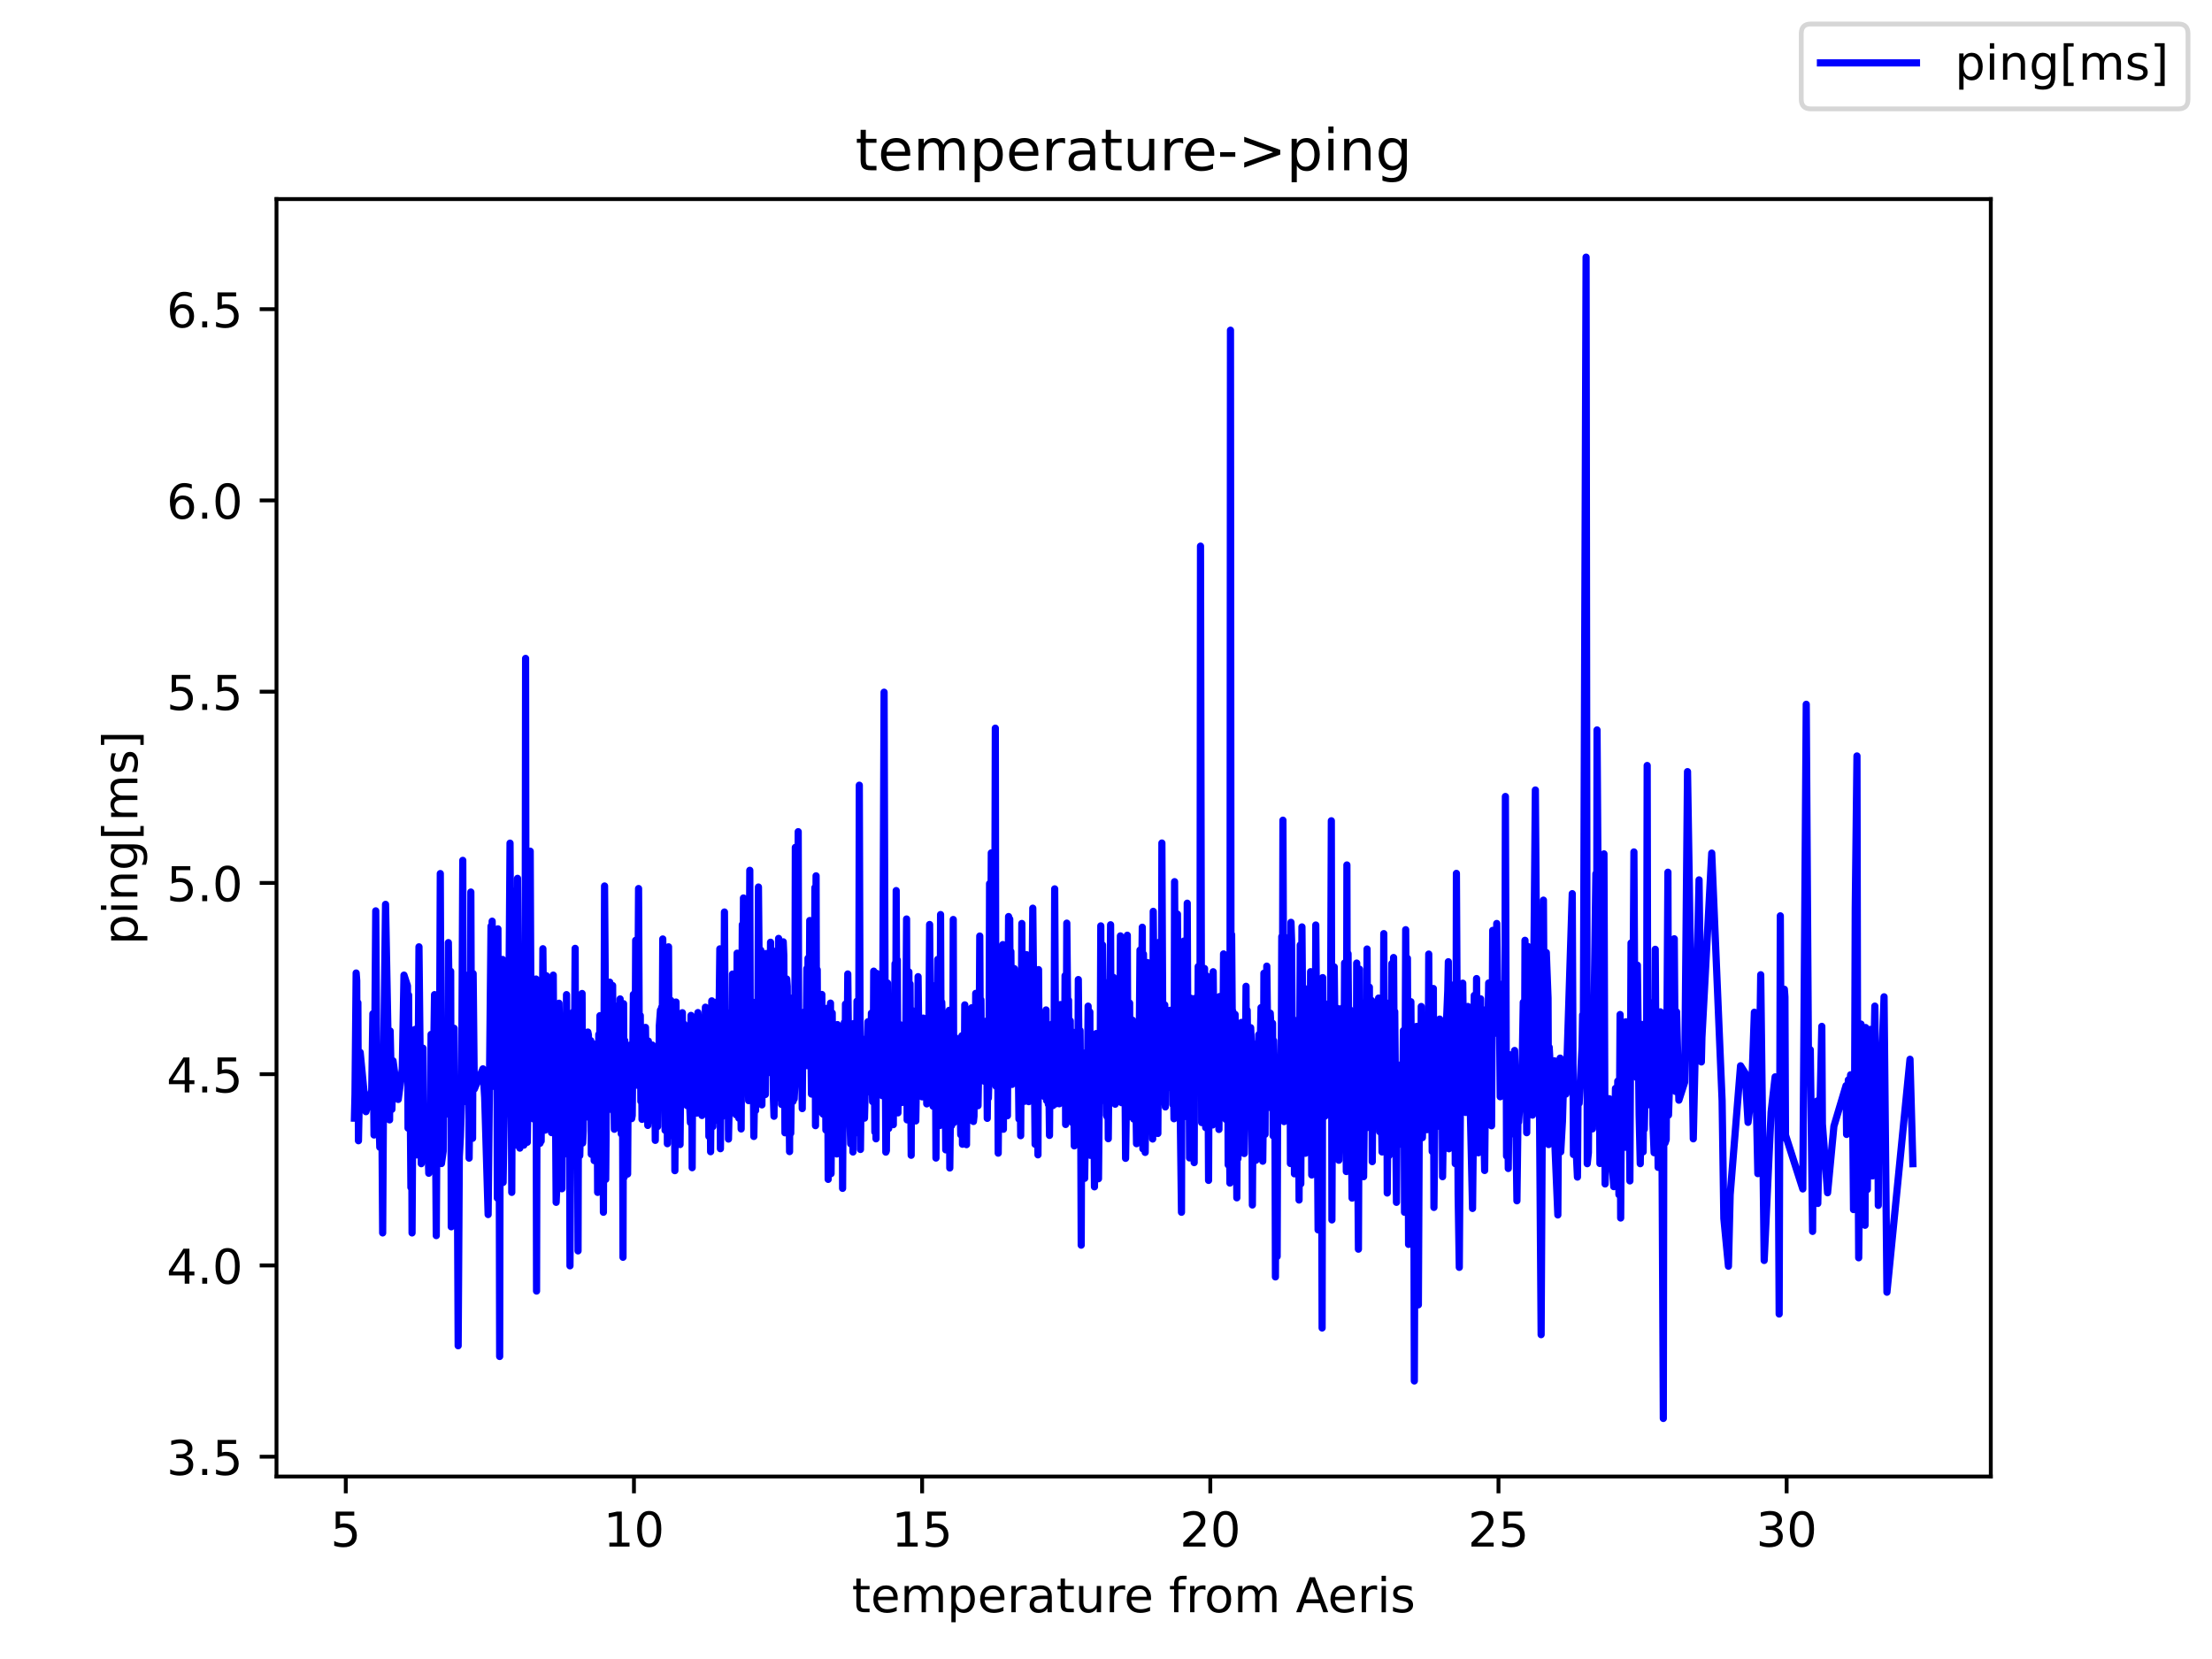 <?xml version="1.0" encoding="utf-8" standalone="no"?>
<!DOCTYPE svg PUBLIC "-//W3C//DTD SVG 1.1//EN"
  "http://www.w3.org/Graphics/SVG/1.1/DTD/svg11.dtd">
<!-- Created with matplotlib (https://matplotlib.org/) -->
<svg height="345.6pt" version="1.1" viewBox="0 0 460.8 345.6" width="460.8pt" xmlns="http://www.w3.org/2000/svg" xmlns:xlink="http://www.w3.org/1999/xlink">
 <defs>
  <style type="text/css">*{stroke-linecap:butt;stroke-linejoin:round;}</style>
 </defs>
 <g id="figure_1">
  <g id="patch_1">
   <path d="M 0 345.6 
L 460.8 345.6 
L 460.8 0 
L 0 0 
z
" style="fill:#ffffff;"/>
  </g>
  <g id="axes_1">
   <g id="patch_2">
    <path d="M 57.6 307.584 
L 414.72 307.584 
L 414.72 41.472 
L 57.6 41.472 
z
" style="fill:#ffffff;"/>
   </g>
   <g id="matplotlib.axis_1">
    <g id="xtick_1">
     <g id="line2d_1">
      <defs>
       <path d="M 0 0 
L 0 3.5 
" id="m20f345c537" style="stroke:#000000;stroke-width:0.8;"/>
      </defs>
      <g>
       <use style="stroke:#000000;stroke-width:0.8;" x="72.032" xlink:href="#m20f345c537" y="307.584"/>
      </g>
     </g>
     <g id="text_1">
      <!-- 5 -->
      <g transform="translate(68.851 322.182)scale(0.1 -0.1)">
       <defs>
        <path d="M 10.797 72.906 
L 49.516 72.906 
L 49.516 64.594 
L 19.828 64.594 
L 19.828 46.734 
Q 21.969 47.469 24.109 47.828 
Q 26.266 48.188 28.422 48.188 
Q 40.625 48.188 47.75 41.5 
Q 54.891 34.812 54.891 23.391 
Q 54.891 11.625 47.562 5.094 
Q 40.234 -1.422 26.906 -1.422 
Q 22.312 -1.422 17.547 -0.641 
Q 12.797 0.141 7.719 1.703 
L 7.719 11.625 
Q 12.109 9.234 16.797 8.062 
Q 21.484 6.891 26.703 6.891 
Q 35.156 6.891 40.078 11.328 
Q 45.016 15.766 45.016 23.391 
Q 45.016 31 40.078 35.438 
Q 35.156 39.891 26.703 39.891 
Q 22.75 39.891 18.812 39.016 
Q 14.891 38.141 10.797 36.281 
z
" id="DejaVuSans-53"/>
       </defs>
       <use xlink:href="#DejaVuSans-53"/>
      </g>
     </g>
    </g>
    <g id="xtick_2">
     <g id="line2d_2">
      <g>
       <use style="stroke:#000000;stroke-width:0.8;" x="132.064" xlink:href="#m20f345c537" y="307.584"/>
      </g>
     </g>
     <g id="text_2">
      <!-- 10 -->
      <g transform="translate(125.702 322.182)scale(0.1 -0.1)">
       <defs>
        <path d="M 12.406 8.297 
L 28.516 8.297 
L 28.516 63.922 
L 10.984 60.406 
L 10.984 69.391 
L 28.422 72.906 
L 38.281 72.906 
L 38.281 8.297 
L 54.391 8.297 
L 54.391 0 
L 12.406 0 
z
" id="DejaVuSans-49"/>
        <path d="M 31.781 66.406 
Q 24.172 66.406 20.328 58.906 
Q 16.5 51.422 16.5 36.375 
Q 16.5 21.391 20.328 13.891 
Q 24.172 6.391 31.781 6.391 
Q 39.453 6.391 43.281 13.891 
Q 47.125 21.391 47.125 36.375 
Q 47.125 51.422 43.281 58.906 
Q 39.453 66.406 31.781 66.406 
z
M 31.781 74.219 
Q 44.047 74.219 50.516 64.516 
Q 56.984 54.828 56.984 36.375 
Q 56.984 17.969 50.516 8.266 
Q 44.047 -1.422 31.781 -1.422 
Q 19.531 -1.422 13.062 8.266 
Q 6.594 17.969 6.594 36.375 
Q 6.594 54.828 13.062 64.516 
Q 19.531 74.219 31.781 74.219 
z
" id="DejaVuSans-48"/>
       </defs>
       <use xlink:href="#DejaVuSans-49"/>
       <use x="63.623" xlink:href="#DejaVuSans-48"/>
      </g>
     </g>
    </g>
    <g id="xtick_3">
     <g id="line2d_3">
      <g>
       <use style="stroke:#000000;stroke-width:0.8;" x="192.096" xlink:href="#m20f345c537" y="307.584"/>
      </g>
     </g>
     <g id="text_3">
      <!-- 15 -->
      <g transform="translate(185.734 322.182)scale(0.1 -0.1)">
       <use xlink:href="#DejaVuSans-49"/>
       <use x="63.623" xlink:href="#DejaVuSans-53"/>
      </g>
     </g>
    </g>
    <g id="xtick_4">
     <g id="line2d_4">
      <g>
       <use style="stroke:#000000;stroke-width:0.8;" x="252.129" xlink:href="#m20f345c537" y="307.584"/>
      </g>
     </g>
     <g id="text_4">
      <!-- 20 -->
      <g transform="translate(245.766 322.182)scale(0.1 -0.1)">
       <defs>
        <path d="M 19.188 8.297 
L 53.609 8.297 
L 53.609 0 
L 7.328 0 
L 7.328 8.297 
Q 12.938 14.109 22.625 23.891 
Q 32.328 33.688 34.812 36.531 
Q 39.547 41.844 41.422 45.531 
Q 43.312 49.219 43.312 52.781 
Q 43.312 58.594 39.234 62.25 
Q 35.156 65.922 28.609 65.922 
Q 23.969 65.922 18.812 64.312 
Q 13.672 62.703 7.812 59.422 
L 7.812 69.391 
Q 13.766 71.781 18.938 73 
Q 24.125 74.219 28.422 74.219 
Q 39.75 74.219 46.484 68.547 
Q 53.219 62.891 53.219 53.422 
Q 53.219 48.922 51.531 44.891 
Q 49.859 40.875 45.406 35.406 
Q 44.188 33.984 37.641 27.219 
Q 31.109 20.453 19.188 8.297 
z
" id="DejaVuSans-50"/>
       </defs>
       <use xlink:href="#DejaVuSans-50"/>
       <use x="63.623" xlink:href="#DejaVuSans-48"/>
      </g>
     </g>
    </g>
    <g id="xtick_5">
     <g id="line2d_5">
      <g>
       <use style="stroke:#000000;stroke-width:0.8;" x="312.161" xlink:href="#m20f345c537" y="307.584"/>
      </g>
     </g>
     <g id="text_5">
      <!-- 25 -->
      <g transform="translate(305.798 322.182)scale(0.1 -0.1)">
       <use xlink:href="#DejaVuSans-50"/>
       <use x="63.623" xlink:href="#DejaVuSans-53"/>
      </g>
     </g>
    </g>
    <g id="xtick_6">
     <g id="line2d_6">
      <g>
       <use style="stroke:#000000;stroke-width:0.8;" x="372.193" xlink:href="#m20f345c537" y="307.584"/>
      </g>
     </g>
     <g id="text_6">
      <!-- 30 -->
      <g transform="translate(365.831 322.182)scale(0.1 -0.1)">
       <defs>
        <path d="M 40.578 39.312 
Q 47.656 37.797 51.625 33 
Q 55.609 28.219 55.609 21.188 
Q 55.609 10.406 48.188 4.484 
Q 40.766 -1.422 27.094 -1.422 
Q 22.516 -1.422 17.656 -0.516 
Q 12.797 0.391 7.625 2.203 
L 7.625 11.719 
Q 11.719 9.328 16.594 8.109 
Q 21.484 6.891 26.812 6.891 
Q 36.078 6.891 40.938 10.547 
Q 45.797 14.203 45.797 21.188 
Q 45.797 27.641 41.281 31.266 
Q 36.766 34.906 28.719 34.906 
L 20.219 34.906 
L 20.219 43.016 
L 29.109 43.016 
Q 36.375 43.016 40.234 45.922 
Q 44.094 48.828 44.094 54.297 
Q 44.094 59.906 40.109 62.906 
Q 36.141 65.922 28.719 65.922 
Q 24.656 65.922 20.016 65.031 
Q 15.375 64.156 9.812 62.312 
L 9.812 71.094 
Q 15.438 72.656 20.344 73.438 
Q 25.25 74.219 29.594 74.219 
Q 40.828 74.219 47.359 69.109 
Q 53.906 64.016 53.906 55.328 
Q 53.906 49.266 50.438 45.094 
Q 46.969 40.922 40.578 39.312 
z
" id="DejaVuSans-51"/>
       </defs>
       <use xlink:href="#DejaVuSans-51"/>
       <use x="63.623" xlink:href="#DejaVuSans-48"/>
      </g>
     </g>
    </g>
    <g id="text_7">
     <!-- temperature from Aeris -->
     <g transform="translate(177.465 335.861)scale(0.1 -0.1)">
      <defs>
       <path d="M 18.312 70.219 
L 18.312 54.688 
L 36.812 54.688 
L 36.812 47.703 
L 18.312 47.703 
L 18.312 18.016 
Q 18.312 11.328 20.141 9.422 
Q 21.969 7.516 27.594 7.516 
L 36.812 7.516 
L 36.812 0 
L 27.594 0 
Q 17.188 0 13.234 3.875 
Q 9.281 7.766 9.281 18.016 
L 9.281 47.703 
L 2.688 47.703 
L 2.688 54.688 
L 9.281 54.688 
L 9.281 70.219 
z
" id="DejaVuSans-116"/>
       <path d="M 56.203 29.594 
L 56.203 25.203 
L 14.891 25.203 
Q 15.484 15.922 20.484 11.062 
Q 25.484 6.203 34.422 6.203 
Q 39.594 6.203 44.453 7.469 
Q 49.312 8.734 54.109 11.281 
L 54.109 2.781 
Q 49.266 0.734 44.188 -0.344 
Q 39.109 -1.422 33.891 -1.422 
Q 20.797 -1.422 13.156 6.188 
Q 5.516 13.812 5.516 26.812 
Q 5.516 40.234 12.766 48.109 
Q 20.016 56 32.328 56 
Q 43.359 56 49.781 48.891 
Q 56.203 41.797 56.203 29.594 
z
M 47.219 32.234 
Q 47.125 39.594 43.094 43.984 
Q 39.062 48.391 32.422 48.391 
Q 24.906 48.391 20.391 44.141 
Q 15.875 39.891 15.188 32.172 
z
" id="DejaVuSans-101"/>
       <path d="M 52 44.188 
Q 55.375 50.25 60.062 53.125 
Q 64.75 56 71.094 56 
Q 79.641 56 84.281 50.016 
Q 88.922 44.047 88.922 33.016 
L 88.922 0 
L 79.891 0 
L 79.891 32.719 
Q 79.891 40.578 77.094 44.375 
Q 74.312 48.188 68.609 48.188 
Q 61.625 48.188 57.562 43.547 
Q 53.516 38.922 53.516 30.906 
L 53.516 0 
L 44.484 0 
L 44.484 32.719 
Q 44.484 40.625 41.703 44.406 
Q 38.922 48.188 33.109 48.188 
Q 26.219 48.188 22.156 43.531 
Q 18.109 38.875 18.109 30.906 
L 18.109 0 
L 9.078 0 
L 9.078 54.688 
L 18.109 54.688 
L 18.109 46.188 
Q 21.188 51.219 25.484 53.609 
Q 29.781 56 35.688 56 
Q 41.656 56 45.828 52.969 
Q 50 49.953 52 44.188 
z
" id="DejaVuSans-109"/>
       <path d="M 18.109 8.203 
L 18.109 -20.797 
L 9.078 -20.797 
L 9.078 54.688 
L 18.109 54.688 
L 18.109 46.391 
Q 20.953 51.266 25.266 53.625 
Q 29.594 56 35.594 56 
Q 45.562 56 51.781 48.094 
Q 58.016 40.188 58.016 27.297 
Q 58.016 14.406 51.781 6.484 
Q 45.562 -1.422 35.594 -1.422 
Q 29.594 -1.422 25.266 0.953 
Q 20.953 3.328 18.109 8.203 
z
M 48.688 27.297 
Q 48.688 37.203 44.609 42.844 
Q 40.531 48.484 33.406 48.484 
Q 26.266 48.484 22.188 42.844 
Q 18.109 37.203 18.109 27.297 
Q 18.109 17.391 22.188 11.75 
Q 26.266 6.109 33.406 6.109 
Q 40.531 6.109 44.609 11.75 
Q 48.688 17.391 48.688 27.297 
z
" id="DejaVuSans-112"/>
       <path d="M 41.109 46.297 
Q 39.594 47.172 37.812 47.578 
Q 36.031 48 33.891 48 
Q 26.266 48 22.188 43.047 
Q 18.109 38.094 18.109 28.812 
L 18.109 0 
L 9.078 0 
L 9.078 54.688 
L 18.109 54.688 
L 18.109 46.188 
Q 20.953 51.172 25.484 53.578 
Q 30.031 56 36.531 56 
Q 37.453 56 38.578 55.875 
Q 39.703 55.766 41.062 55.516 
z
" id="DejaVuSans-114"/>
       <path d="M 34.281 27.484 
Q 23.391 27.484 19.188 25 
Q 14.984 22.516 14.984 16.5 
Q 14.984 11.719 18.141 8.906 
Q 21.297 6.109 26.703 6.109 
Q 34.188 6.109 38.703 11.406 
Q 43.219 16.703 43.219 25.484 
L 43.219 27.484 
z
M 52.203 31.203 
L 52.203 0 
L 43.219 0 
L 43.219 8.297 
Q 40.141 3.328 35.547 0.953 
Q 30.953 -1.422 24.312 -1.422 
Q 15.922 -1.422 10.953 3.297 
Q 6 8.016 6 15.922 
Q 6 25.141 12.172 29.828 
Q 18.359 34.516 30.609 34.516 
L 43.219 34.516 
L 43.219 35.406 
Q 43.219 41.609 39.141 45 
Q 35.062 48.391 27.688 48.391 
Q 23 48.391 18.547 47.266 
Q 14.109 46.141 10.016 43.891 
L 10.016 52.203 
Q 14.938 54.109 19.578 55.047 
Q 24.219 56 28.609 56 
Q 40.484 56 46.344 49.844 
Q 52.203 43.703 52.203 31.203 
z
" id="DejaVuSans-97"/>
       <path d="M 8.5 21.578 
L 8.5 54.688 
L 17.484 54.688 
L 17.484 21.922 
Q 17.484 14.156 20.5 10.266 
Q 23.531 6.391 29.594 6.391 
Q 36.859 6.391 41.078 11.031 
Q 45.312 15.672 45.312 23.688 
L 45.312 54.688 
L 54.297 54.688 
L 54.297 0 
L 45.312 0 
L 45.312 8.406 
Q 42.047 3.422 37.719 1 
Q 33.406 -1.422 27.688 -1.422 
Q 18.266 -1.422 13.375 4.438 
Q 8.5 10.297 8.5 21.578 
z
M 31.109 56 
z
" id="DejaVuSans-117"/>
       <path id="DejaVuSans-32"/>
       <path d="M 37.109 75.984 
L 37.109 68.5 
L 28.516 68.5 
Q 23.688 68.5 21.797 66.547 
Q 19.922 64.594 19.922 59.516 
L 19.922 54.688 
L 34.719 54.688 
L 34.719 47.703 
L 19.922 47.703 
L 19.922 0 
L 10.891 0 
L 10.891 47.703 
L 2.297 47.703 
L 2.297 54.688 
L 10.891 54.688 
L 10.891 58.5 
Q 10.891 67.625 15.141 71.797 
Q 19.391 75.984 28.609 75.984 
z
" id="DejaVuSans-102"/>
       <path d="M 30.609 48.391 
Q 23.391 48.391 19.188 42.75 
Q 14.984 37.109 14.984 27.297 
Q 14.984 17.484 19.156 11.844 
Q 23.344 6.203 30.609 6.203 
Q 37.797 6.203 41.984 11.859 
Q 46.188 17.531 46.188 27.297 
Q 46.188 37.016 41.984 42.703 
Q 37.797 48.391 30.609 48.391 
z
M 30.609 56 
Q 42.328 56 49.016 48.375 
Q 55.719 40.766 55.719 27.297 
Q 55.719 13.875 49.016 6.219 
Q 42.328 -1.422 30.609 -1.422 
Q 18.844 -1.422 12.172 6.219 
Q 5.516 13.875 5.516 27.297 
Q 5.516 40.766 12.172 48.375 
Q 18.844 56 30.609 56 
z
" id="DejaVuSans-111"/>
       <path d="M 34.188 63.188 
L 20.797 26.906 
L 47.609 26.906 
z
M 28.609 72.906 
L 39.797 72.906 
L 67.578 0 
L 57.328 0 
L 50.688 18.703 
L 17.828 18.703 
L 11.188 0 
L 0.781 0 
z
" id="DejaVuSans-65"/>
       <path d="M 9.422 54.688 
L 18.406 54.688 
L 18.406 0 
L 9.422 0 
z
M 9.422 75.984 
L 18.406 75.984 
L 18.406 64.594 
L 9.422 64.594 
z
" id="DejaVuSans-105"/>
       <path d="M 44.281 53.078 
L 44.281 44.578 
Q 40.484 46.531 36.375 47.5 
Q 32.281 48.484 27.875 48.484 
Q 21.188 48.484 17.844 46.438 
Q 14.5 44.391 14.5 40.281 
Q 14.5 37.156 16.891 35.375 
Q 19.281 33.594 26.516 31.984 
L 29.594 31.297 
Q 39.156 29.25 43.188 25.516 
Q 47.219 21.781 47.219 15.094 
Q 47.219 7.469 41.188 3.016 
Q 35.156 -1.422 24.609 -1.422 
Q 20.219 -1.422 15.453 -0.562 
Q 10.688 0.297 5.422 2 
L 5.422 11.281 
Q 10.406 8.688 15.234 7.391 
Q 20.062 6.109 24.812 6.109 
Q 31.156 6.109 34.562 8.281 
Q 37.984 10.453 37.984 14.406 
Q 37.984 18.062 35.516 20.016 
Q 33.062 21.969 24.703 23.781 
L 21.578 24.516 
Q 13.234 26.266 9.516 29.906 
Q 5.812 33.547 5.812 39.891 
Q 5.812 47.609 11.281 51.797 
Q 16.75 56 26.812 56 
Q 31.781 56 36.172 55.266 
Q 40.578 54.547 44.281 53.078 
z
" id="DejaVuSans-115"/>
      </defs>
      <use xlink:href="#DejaVuSans-116"/>
      <use x="39.209" xlink:href="#DejaVuSans-101"/>
      <use x="100.732" xlink:href="#DejaVuSans-109"/>
      <use x="198.145" xlink:href="#DejaVuSans-112"/>
      <use x="261.621" xlink:href="#DejaVuSans-101"/>
      <use x="323.145" xlink:href="#DejaVuSans-114"/>
      <use x="364.258" xlink:href="#DejaVuSans-97"/>
      <use x="425.537" xlink:href="#DejaVuSans-116"/>
      <use x="464.746" xlink:href="#DejaVuSans-117"/>
      <use x="528.125" xlink:href="#DejaVuSans-114"/>
      <use x="566.988" xlink:href="#DejaVuSans-101"/>
      <use x="628.512" xlink:href="#DejaVuSans-32"/>
      <use x="660.299" xlink:href="#DejaVuSans-102"/>
      <use x="695.504" xlink:href="#DejaVuSans-114"/>
      <use x="734.367" xlink:href="#DejaVuSans-111"/>
      <use x="795.549" xlink:href="#DejaVuSans-109"/>
      <use x="892.961" xlink:href="#DejaVuSans-32"/>
      <use x="924.748" xlink:href="#DejaVuSans-65"/>
      <use x="991.406" xlink:href="#DejaVuSans-101"/>
      <use x="1052.93" xlink:href="#DejaVuSans-114"/>
      <use x="1094.043" xlink:href="#DejaVuSans-105"/>
      <use x="1121.826" xlink:href="#DejaVuSans-115"/>
     </g>
    </g>
   </g>
   <g id="matplotlib.axis_2">
    <g id="ytick_1">
     <g id="line2d_7">
      <defs>
       <path d="M 0 0 
L -3.5 0 
" id="m18a0da6adf" style="stroke:#000000;stroke-width:0.8;"/>
      </defs>
      <g>
       <use style="stroke:#000000;stroke-width:0.8;" x="57.6" xlink:href="#m18a0da6adf" y="303.456"/>
      </g>
     </g>
     <g id="text_8">
      <!-- 3.5 -->
      <g transform="translate(34.697 307.256)scale(0.1 -0.1)">
       <defs>
        <path d="M 10.688 12.406 
L 21 12.406 
L 21 0 
L 10.688 0 
z
" id="DejaVuSans-46"/>
       </defs>
       <use xlink:href="#DejaVuSans-51"/>
       <use x="63.623" xlink:href="#DejaVuSans-46"/>
       <use x="95.41" xlink:href="#DejaVuSans-53"/>
      </g>
     </g>
    </g>
    <g id="ytick_2">
     <g id="line2d_8">
      <g>
       <use style="stroke:#000000;stroke-width:0.8;" x="57.6" xlink:href="#m18a0da6adf" y="263.614"/>
      </g>
     </g>
     <g id="text_9">
      <!-- 4.0 -->
      <g transform="translate(34.697 267.414)scale(0.1 -0.1)">
       <defs>
        <path d="M 37.797 64.312 
L 12.891 25.391 
L 37.797 25.391 
z
M 35.203 72.906 
L 47.609 72.906 
L 47.609 25.391 
L 58.016 25.391 
L 58.016 17.188 
L 47.609 17.188 
L 47.609 0 
L 37.797 0 
L 37.797 17.188 
L 4.891 17.188 
L 4.891 26.703 
z
" id="DejaVuSans-52"/>
       </defs>
       <use xlink:href="#DejaVuSans-52"/>
       <use x="63.623" xlink:href="#DejaVuSans-46"/>
       <use x="95.41" xlink:href="#DejaVuSans-48"/>
      </g>
     </g>
    </g>
    <g id="ytick_3">
     <g id="line2d_9">
      <g>
       <use style="stroke:#000000;stroke-width:0.8;" x="57.6" xlink:href="#m18a0da6adf" y="223.773"/>
      </g>
     </g>
     <g id="text_10">
      <!-- 4.5 -->
      <g transform="translate(34.697 227.572)scale(0.1 -0.1)">
       <use xlink:href="#DejaVuSans-52"/>
       <use x="63.623" xlink:href="#DejaVuSans-46"/>
       <use x="95.41" xlink:href="#DejaVuSans-53"/>
      </g>
     </g>
    </g>
    <g id="ytick_4">
     <g id="line2d_10">
      <g>
       <use style="stroke:#000000;stroke-width:0.8;" x="57.6" xlink:href="#m18a0da6adf" y="183.931"/>
      </g>
     </g>
     <g id="text_11">
      <!-- 5.0 -->
      <g transform="translate(34.697 187.73)scale(0.1 -0.1)">
       <use xlink:href="#DejaVuSans-53"/>
       <use x="63.623" xlink:href="#DejaVuSans-46"/>
       <use x="95.41" xlink:href="#DejaVuSans-48"/>
      </g>
     </g>
    </g>
    <g id="ytick_5">
     <g id="line2d_11">
      <g>
       <use style="stroke:#000000;stroke-width:0.8;" x="57.6" xlink:href="#m18a0da6adf" y="144.089"/>
      </g>
     </g>
     <g id="text_12">
      <!-- 5.5 -->
      <g transform="translate(34.697 147.888)scale(0.1 -0.1)">
       <use xlink:href="#DejaVuSans-53"/>
       <use x="63.623" xlink:href="#DejaVuSans-46"/>
       <use x="95.41" xlink:href="#DejaVuSans-53"/>
      </g>
     </g>
    </g>
    <g id="ytick_6">
     <g id="line2d_12">
      <g>
       <use style="stroke:#000000;stroke-width:0.8;" x="57.6" xlink:href="#m18a0da6adf" y="104.247"/>
      </g>
     </g>
     <g id="text_13">
      <!-- 6.0 -->
      <g transform="translate(34.697 108.046)scale(0.1 -0.1)">
       <defs>
        <path d="M 33.016 40.375 
Q 26.375 40.375 22.484 35.828 
Q 18.609 31.297 18.609 23.391 
Q 18.609 15.531 22.484 10.953 
Q 26.375 6.391 33.016 6.391 
Q 39.656 6.391 43.531 10.953 
Q 47.406 15.531 47.406 23.391 
Q 47.406 31.297 43.531 35.828 
Q 39.656 40.375 33.016 40.375 
z
M 52.594 71.297 
L 52.594 62.312 
Q 48.875 64.062 45.094 64.984 
Q 41.312 65.922 37.594 65.922 
Q 27.828 65.922 22.672 59.328 
Q 17.531 52.734 16.797 39.406 
Q 19.672 43.656 24.016 45.922 
Q 28.375 48.188 33.594 48.188 
Q 44.578 48.188 50.953 41.516 
Q 57.328 34.859 57.328 23.391 
Q 57.328 12.156 50.688 5.359 
Q 44.047 -1.422 33.016 -1.422 
Q 20.359 -1.422 13.672 8.266 
Q 6.984 17.969 6.984 36.375 
Q 6.984 53.656 15.188 63.938 
Q 23.391 74.219 37.203 74.219 
Q 40.922 74.219 44.703 73.484 
Q 48.484 72.75 52.594 71.297 
z
" id="DejaVuSans-54"/>
       </defs>
       <use xlink:href="#DejaVuSans-54"/>
       <use x="63.623" xlink:href="#DejaVuSans-46"/>
       <use x="95.41" xlink:href="#DejaVuSans-48"/>
      </g>
     </g>
    </g>
    <g id="ytick_7">
     <g id="line2d_13">
      <g>
       <use style="stroke:#000000;stroke-width:0.8;" x="57.6" xlink:href="#m18a0da6adf" y="64.405"/>
      </g>
     </g>
     <g id="text_14">
      <!-- 6.5 -->
      <g transform="translate(34.697 68.204)scale(0.1 -0.1)">
       <use xlink:href="#DejaVuSans-54"/>
       <use x="63.623" xlink:href="#DejaVuSans-46"/>
       <use x="95.41" xlink:href="#DejaVuSans-53"/>
      </g>
     </g>
    </g>
    <g id="text_15">
     <!-- ping[ms] -->
     <g transform="translate(28.617 196.811)rotate(-90)scale(0.1 -0.1)">
      <defs>
       <path d="M 54.891 33.016 
L 54.891 0 
L 45.906 0 
L 45.906 32.719 
Q 45.906 40.484 42.875 44.328 
Q 39.844 48.188 33.797 48.188 
Q 26.516 48.188 22.312 43.547 
Q 18.109 38.922 18.109 30.906 
L 18.109 0 
L 9.078 0 
L 9.078 54.688 
L 18.109 54.688 
L 18.109 46.188 
Q 21.344 51.125 25.703 53.562 
Q 30.078 56 35.797 56 
Q 45.219 56 50.047 50.172 
Q 54.891 44.344 54.891 33.016 
z
" id="DejaVuSans-110"/>
       <path d="M 45.406 27.984 
Q 45.406 37.75 41.375 43.109 
Q 37.359 48.484 30.078 48.484 
Q 22.859 48.484 18.828 43.109 
Q 14.797 37.75 14.797 27.984 
Q 14.797 18.266 18.828 12.891 
Q 22.859 7.516 30.078 7.516 
Q 37.359 7.516 41.375 12.891 
Q 45.406 18.266 45.406 27.984 
z
M 54.391 6.781 
Q 54.391 -7.172 48.188 -13.984 
Q 42 -20.797 29.203 -20.797 
Q 24.469 -20.797 20.266 -20.094 
Q 16.062 -19.391 12.109 -17.922 
L 12.109 -9.188 
Q 16.062 -11.328 19.922 -12.344 
Q 23.781 -13.375 27.781 -13.375 
Q 36.625 -13.375 41.016 -8.766 
Q 45.406 -4.156 45.406 5.172 
L 45.406 9.625 
Q 42.625 4.781 38.281 2.391 
Q 33.938 0 27.875 0 
Q 17.828 0 11.672 7.656 
Q 5.516 15.328 5.516 27.984 
Q 5.516 40.672 11.672 48.328 
Q 17.828 56 27.875 56 
Q 33.938 56 38.281 53.609 
Q 42.625 51.219 45.406 46.391 
L 45.406 54.688 
L 54.391 54.688 
z
" id="DejaVuSans-103"/>
       <path d="M 8.594 75.984 
L 29.297 75.984 
L 29.297 69 
L 17.578 69 
L 17.578 -6.203 
L 29.297 -6.203 
L 29.297 -13.188 
L 8.594 -13.188 
z
" id="DejaVuSans-91"/>
       <path d="M 30.422 75.984 
L 30.422 -13.188 
L 9.719 -13.188 
L 9.719 -6.203 
L 21.391 -6.203 
L 21.391 69 
L 9.719 69 
L 9.719 75.984 
z
" id="DejaVuSans-93"/>
      </defs>
      <use xlink:href="#DejaVuSans-112"/>
      <use x="63.477" xlink:href="#DejaVuSans-105"/>
      <use x="91.26" xlink:href="#DejaVuSans-110"/>
      <use x="154.639" xlink:href="#DejaVuSans-103"/>
      <use x="218.115" xlink:href="#DejaVuSans-91"/>
      <use x="257.129" xlink:href="#DejaVuSans-109"/>
      <use x="354.541" xlink:href="#DejaVuSans-115"/>
      <use x="406.641" xlink:href="#DejaVuSans-93"/>
     </g>
    </g>
   </g>
   <g id="line2d_14">
    <path clip-path="url(#p677851be00)" d="M 73.833 232.936 
L 73.953 227.916 
L 74.193 202.696 
L 74.313 204.29 
L 74.433 232.697 
L 74.553 208.872 
L 74.673 237.638 
L 75.033 219.231 
L 76.234 231.582 
L 77.435 227.199 
L 77.675 211.183 
L 77.915 236.442 
L 78.275 189.748 
L 78.515 227.119 
L 78.635 227.597 
L 78.875 230.546 
L 79.116 238.992 
L 79.476 222.259 
L 79.716 256.841 
L 79.956 217.478 
L 80.316 188.393 
L 81.157 233.295 
L 81.277 214.768 
L 81.637 231.103 
L 81.877 220.984 
L 82.958 229.032 
L 83.798 222.737 
L 84.158 203.134 
L 84.879 205.366 
L 84.999 235.008 
L 85.119 207.278 
L 85.239 230.546 
L 85.359 216.8 
L 85.599 247.359 
L 85.719 220.625 
L 85.839 256.841 
L 86.079 215.286 
L 86.319 238.235 
L 86.44 214.45 
L 86.56 215.406 
L 86.68 240.299 
L 86.8 240.586 
L 86.92 233.042 
L 87.04 233.614 
L 87.28 197.238 
L 87.76 242.419 
L 88.12 218.354 
L 88.24 240.666 
L 88.601 240.825 
L 89.081 235.327 
L 89.321 244.411 
L 89.681 230.307 
L 89.801 215.485 
L 90.162 231.741 
L 90.522 207.198 
L 90.882 257.399 
L 91.122 215.804 
L 91.242 225.287 
L 91.362 216.203 
L 91.482 236.974 
L 91.722 181.978 
L 91.962 242.392 
L 92.323 239.805 
L 92.443 216.442 
L 92.803 224.49 
L 92.923 216.96 
L 93.163 232.06 
L 93.283 227.179 
L 93.403 196.361 
L 93.763 222.976 
L 93.884 202.338 
L 94.004 255.566 
L 94.244 233.574 
L 94.604 214.211 
L 94.724 229.085 
L 94.964 235.406 
L 95.084 247.757 
L 95.204 228.852 
L 95.444 280.348 
L 95.684 240.984 
L 95.925 236.681 
L 96.165 227.996 
L 96.405 179.229 
L 96.525 229.555 
L 96.765 208.832 
L 97.005 203.134 
L 97.125 225.844 
L 97.245 218.832 
L 97.485 223.494 
L 97.606 215.565 
L 97.726 241.263 
L 97.846 230.506 
L 97.966 234.167 
L 98.086 185.827 
L 98.206 219.31 
L 98.326 218.115 
L 98.446 237.133 
L 98.566 202.816 
L 98.806 226.88 
L 100.607 222.657 
L 100.967 228.633 
L 101.688 253.017 
L 102.288 192.935 
L 102.408 199.203 
L 102.528 191.899 
L 102.768 224.569 
L 102.888 206.545 
L 103.128 226.402 
L 103.249 203.533 
L 103.489 209.031 
L 103.609 249.59 
L 103.729 193.493 
L 103.849 235.446 
L 103.969 224.211 
L 104.089 282.579 
L 104.209 219.815 
L 104.569 235.964 
L 104.689 199.867 
L 104.809 246.323 
L 105.17 223.573 
L 105.53 232.02 
L 105.89 225.366 
L 106.25 175.644 
L 106.61 248.395 
L 106.85 185.604 
L 106.971 218.593 
L 107.091 214.662 
L 107.331 199.987 
L 107.571 225.605 
L 107.691 238.554 
L 107.811 182.974 
L 108.051 215.964 
L 108.171 212.139 
L 108.291 239.178 
L 108.531 200.402 
L 108.651 229.49 
L 108.892 221.422 
L 109.012 207.485 
L 109.132 238.554 
L 109.252 221.701 
L 109.372 224.713 
L 109.492 137.156 
L 109.612 234.948 
L 109.852 237.956 
L 109.972 229.59 
L 110.092 213.414 
L 110.212 226.801 
L 110.332 216.999 
L 110.452 177.317 
L 110.693 231.422 
L 110.933 211.772 
L 111.173 233.116 
L 111.413 215.246 
L 111.533 221.462 
L 111.653 203.951 
L 111.773 268.953 
L 111.893 215.26 
L 112.013 225.805 
L 112.133 217.996 
L 112.373 233.242 
L 112.494 238.169 
L 112.614 214.795 
L 112.734 237.717 
L 112.854 213.732 
L 112.974 217.318 
L 113.094 197.636 
L 113.334 224.211 
L 113.454 203.493 
L 113.574 235.426 
L 113.814 203.254 
L 114.054 220.207 
L 114.294 206.561 
L 114.415 219.741 
L 114.535 211.129 
L 114.655 233.873 
L 114.775 210.943 
L 114.895 235.944 
L 115.255 203.134 
L 115.375 223.932 
L 115.495 213.394 
L 115.615 215.884 
L 115.855 250.467 
L 115.975 247.731 
L 116.095 221.037 
L 116.216 225.605 
L 116.456 208.991 
L 116.576 216.003 
L 116.696 213.366 
L 117.056 247.638 
L 117.176 219.018 
L 117.296 240.639 
L 117.416 216.442 
L 117.656 230.084 
L 117.776 223.075 
L 117.896 226.694 
L 118.016 207.198 
L 118.137 229.39 
L 118.377 239.869 
L 118.497 232.817 
L 118.617 218.195 
L 118.737 263.694 
L 118.977 220.266 
L 119.097 219.868 
L 119.337 241.383 
L 119.457 210.784 
L 119.577 221.462 
L 119.697 214.742 
L 119.817 197.557 
L 119.938 240.745 
L 120.178 217.916 
L 120.298 230.785 
L 120.418 260.586 
L 120.538 215.353 
L 120.658 240.307 
L 120.778 240.745 
L 121.138 223.507 
L 121.258 206.959 
L 121.378 238.116 
L 121.498 235.566 
L 121.618 225.51 
L 121.859 224.755 
L 122.099 220.479 
L 122.339 224.676 
L 122.459 214.994 
L 122.579 215.581 
L 122.699 232.777 
L 122.939 217.39 
L 123.059 216.78 
L 123.179 240.466 
L 123.419 224.795 
L 123.539 236.203 
L 123.66 217.478 
L 123.78 241.781 
L 124.02 229.669 
L 124.14 230.506 
L 124.38 222.179 
L 124.5 248.395 
L 124.74 215.485 
L 124.86 225.765 
L 124.98 211.581 
L 125.1 235.167 
L 125.34 235.353 
L 125.581 227.295 
L 125.701 252.538 
L 125.941 184.568 
L 126.061 201.322 
L 126.181 245.686 
L 126.421 215.565 
L 126.541 216.242 
L 126.661 230.187 
L 127.021 204.601 
L 127.141 227.932 
L 127.261 211.615 
L 127.502 223.002 
L 127.622 205.302 
L 127.742 231.44 
L 127.862 224.888 
L 127.982 235.247 
L 128.102 235.008 
L 128.222 214.273 
L 128.342 227.075 
L 128.582 212.228 
L 128.702 219.656 
L 128.822 209.483 
L 129.062 226.386 
L 129.182 208.095 
L 129.423 236.203 
L 129.543 211.847 
L 129.663 219.276 
L 129.783 261.915 
L 129.903 209.084 
L 130.023 245.247 
L 130.143 216.76 
L 130.263 223.693 
L 130.383 219.257 
L 130.503 234.105 
L 130.623 218.035 
L 130.743 244.57 
L 130.863 224.862 
L 130.983 229.908 
L 131.104 223.348 
L 131.224 227.04 
L 131.344 217.677 
L 131.584 233.034 
L 131.704 232.367 
L 131.944 207.159 
L 132.064 209.828 
L 132.304 221.216 
L 132.424 195.883 
L 132.784 226.083 
L 133.025 185.099 
L 133.145 211.84 
L 133.265 212.112 
L 133.385 211.551 
L 133.505 229.43 
L 133.625 214.639 
L 133.745 233.183 
L 133.985 216.468 
L 134.105 216.658 
L 134.345 224.649 
L 134.465 214.025 
L 134.705 230.293 
L 134.826 217.657 
L 134.946 234.45 
L 135.066 216.867 
L 135.186 231.374 
L 135.306 230.2 
L 135.666 223.507 
L 135.786 223.342 
L 135.906 217.703 
L 136.026 233.494 
L 136.266 223.055 
L 136.386 222.883 
L 136.506 237.558 
L 136.626 224.543 
L 136.747 223.6 
L 136.987 234.689 
L 137.107 222.617 
L 137.227 229.127 
L 137.347 213.693 
L 137.587 210.426 
L 137.707 227.319 
L 137.827 209.828 
L 137.947 217.597 
L 138.067 195.604 
L 138.187 222.617 
L 138.307 214.848 
L 138.427 218.195 
L 138.548 235.466 
L 138.908 205.306 
L 139.028 238.255 
L 139.268 197.238 
L 139.388 230.904 
L 139.508 226.211 
L 139.628 236.575 
L 139.748 208.394 
L 139.868 210.262 
L 140.228 232.92 
L 140.469 218.942 
L 140.589 243.873 
L 140.829 208.744 
L 140.949 228.66 
L 141.069 218.482 
L 141.189 226.073 
L 141.309 219.28 
L 141.429 223.494 
L 141.549 217.446 
L 141.669 238.434 
L 141.789 225.526 
L 141.909 224.755 
L 142.149 210.969 
L 142.27 230.028 
L 142.39 227.057 
L 142.51 213.35 
L 142.63 213.789 
L 142.75 223.922 
L 142.87 222.953 
L 143.11 230.307 
L 143.23 226.03 
L 143.35 217.015 
L 143.47 220.745 
L 143.71 230.997 
L 143.83 233.861 
L 143.95 211.528 
L 144.07 211.948 
L 144.191 243.255 
L 144.311 216.721 
L 144.551 219.358 
L 144.671 226.322 
L 144.791 221.78 
L 144.911 229.311 
L 145.031 226.143 
L 145.151 231.884 
L 145.391 210.936 
L 145.511 212.463 
L 145.631 221.731 
L 145.751 217.667 
L 145.871 217.699 
L 145.992 226.581 
L 146.112 213.027 
L 146.232 232.378 
L 146.352 223.54 
L 146.472 225.516 
L 146.592 230.63 
L 146.952 209.817 
L 147.192 228.447 
L 147.312 212.557 
L 147.432 224.298 
L 147.552 220.139 
L 147.672 236.729 
L 147.792 212.045 
L 147.913 219.071 
L 148.033 239.922 
L 148.273 208.493 
L 148.393 211.963 
L 148.513 234.689 
L 148.633 217.694 
L 148.873 225.366 
L 149.113 209.589 
L 149.233 232.219 
L 149.353 233.379 
L 149.473 208.649 
L 149.714 218.407 
L 149.954 197.663 
L 150.074 239.3 
L 150.194 223.789 
L 150.314 232.761 
L 150.434 227.347 
L 150.554 209.175 
L 150.794 216.083 
L 150.914 189.987 
L 151.154 228.872 
L 151.274 213.713 
L 151.394 227.212 
L 151.635 211.032 
L 151.755 237.287 
L 151.995 225.88 
L 152.115 224.376 
L 152.355 213.294 
L 152.475 225.96 
L 152.595 202.915 
L 152.715 225.459 
L 152.835 207.916 
L 152.955 225.526 
L 153.075 215.505 
L 153.315 232.219 
L 153.436 224.569 
L 153.556 198.566 
L 153.676 217.478 
L 153.796 210.545 
L 153.916 232.936 
L 154.036 228.434 
L 154.156 217.557 
L 154.396 235.183 
L 154.636 192.616 
L 154.756 213.74 
L 154.876 187.065 
L 155.116 223.82 
L 155.236 219.423 
L 155.357 223.64 
L 155.477 218.561 
L 155.597 220.027 
L 155.717 226.817 
L 155.837 223.478 
L 155.957 229.287 
L 156.197 181.301 
L 156.317 224.251 
L 156.437 225.65 
L 156.557 210.997 
L 156.677 213.732 
L 156.797 208.765 
L 157.037 236.75 
L 157.278 222.475 
L 157.398 231.36 
L 157.518 221.119 
L 157.638 224.801 
L 157.758 209.091 
L 157.878 211.697 
L 157.998 184.781 
L 158.358 225.749 
L 158.478 197.932 
L 158.598 204.861 
L 158.718 230.167 
L 158.838 213.971 
L 158.958 218.062 
L 159.199 209.815 
L 159.439 228.007 
L 159.559 198.638 
L 160.039 223.454 
L 160.159 205.796 
L 160.279 222.159 
L 160.399 215.677 
L 160.519 196.282 
L 160.639 216.913 
L 160.759 197.862 
L 161.12 228.872 
L 161.24 232.538 
L 161.36 218.753 
L 161.6 226.275 
L 161.84 209.285 
L 161.96 206.911 
L 162.08 217.451 
L 162.2 195.485 
L 162.32 223.195 
L 162.44 206.348 
L 162.56 228.872 
L 162.68 217.092 
L 162.801 230.068 
L 163.041 213.139 
L 163.161 196.194 
L 163.281 198.983 
L 163.521 235.984 
L 163.641 206.508 
L 163.761 235.227 
L 163.881 203.94 
L 164.001 205.461 
L 164.121 225.184 
L 164.241 225.287 
L 164.361 226.705 
L 164.481 239.899 
L 164.602 208.433 
L 164.722 236.084 
L 164.842 226.82 
L 164.962 207.916 
L 165.202 229.43 
L 165.322 218.553 
L 165.442 228.912 
L 165.562 226.389 
L 165.682 176.52 
L 165.922 221.86 
L 166.042 208.128 
L 166.162 219.45 
L 166.282 173.253 
L 166.402 225.087 
L 166.523 213.637 
L 166.763 224.903 
L 167.003 221.956 
L 167.123 230.944 
L 167.243 214.147 
L 167.363 214.821 
L 167.483 222.205 
L 167.603 210.784 
L 167.723 211.541 
L 167.963 215.19 
L 168.083 201.757 
L 168.203 221.644 
L 168.324 199.628 
L 168.444 222.051 
L 168.564 213.425 
L 168.684 191.761 
L 168.924 217.682 
L 169.044 227.916 
L 169.524 211.083 
L 169.644 214.031 
L 169.764 184.887 
L 169.884 234.5 
L 170.004 182.451 
L 170.124 227.056 
L 170.245 202.008 
L 170.365 228.809 
L 170.485 227.876 
L 170.725 220.147 
L 170.845 224.37 
L 170.965 223.832 
L 171.085 230.562 
L 171.205 207.163 
L 171.325 231.9 
L 171.445 232.086 
L 171.565 210.983 
L 171.685 216.814 
L 171.805 229.729 
L 171.925 214.864 
L 172.046 235.406 
L 172.166 231.9 
L 172.286 210.047 
L 172.406 216.13 
L 172.526 245.686 
L 172.646 213.993 
L 172.766 227.677 
L 172.886 224.065 
L 173.006 208.965 
L 173.126 244.49 
L 173.366 211.023 
L 173.486 228.354 
L 173.606 213.873 
L 173.726 220.28 
L 173.846 214.074 
L 173.967 227.062 
L 174.087 220.727 
L 174.207 222.737 
L 174.327 240.392 
L 174.447 213.436 
L 174.567 215.781 
L 174.687 221.94 
L 174.807 220.499 
L 175.047 227.324 
L 175.167 220.625 
L 175.287 232.777 
L 175.407 214.556 
L 175.527 247.558 
L 175.647 226.163 
L 175.768 232.538 
L 175.888 212.999 
L 176.008 229.536 
L 176.128 209.164 
L 176.248 220.952 
L 176.368 214.383 
L 176.488 218.513 
L 176.608 202.895 
L 176.848 226.269 
L 177.208 238.275 
L 177.328 223.135 
L 177.448 235.752 
L 177.568 225.048 
L 177.689 239.988 
L 177.809 213.237 
L 177.929 236.193 
L 178.169 218.163 
L 178.409 229.248 
L 178.529 208.553 
L 178.649 229.012 
L 178.769 215.23 
L 178.889 220.705 
L 179.009 163.571 
L 179.249 239.454 
L 179.49 216.362 
L 179.61 220.426 
L 179.73 219.669 
L 180.09 232.936 
L 180.33 223.589 
L 180.45 227.148 
L 180.57 217.119 
L 180.69 217.019 
L 180.81 212.845 
L 180.93 227.438 
L 181.05 215.76 
L 181.17 222.767 
L 181.291 213.14 
L 181.411 226.967 
L 181.531 211.055 
L 181.771 229.492 
L 181.891 226.083 
L 182.011 202.308 
L 182.251 235.805 
L 182.371 226.19 
L 182.491 237.239 
L 182.611 202.768 
L 182.851 227.637 
L 182.971 217.81 
L 183.212 227.219 
L 183.332 218.235 
L 183.452 218.912 
L 183.572 226.71 
L 183.692 207.384 
L 183.812 228.258 
L 184.172 144.2 
L 184.412 219.47 
L 184.532 240.008 
L 184.652 239.736 
L 184.892 204.781 
L 185.013 233.813 
L 185.133 235.088 
L 185.373 218.496 
L 185.493 225.904 
L 185.613 212.059 
L 185.733 221.595 
L 185.853 220.219 
L 186.093 234.291 
L 186.213 212.192 
L 186.333 215.282 
L 186.453 200.744 
L 186.573 225.255 
L 186.693 185.524 
L 186.813 212.731 
L 186.934 199.987 
L 187.054 231.834 
L 187.174 220.506 
L 187.294 220.665 
L 187.414 226.03 
L 187.534 213.477 
L 187.654 224.191 
L 187.774 217.969 
L 187.894 229.669 
L 188.014 229.191 
L 188.134 220.253 
L 188.254 220.219 
L 188.374 220.452 
L 188.494 221.382 
L 188.614 227.81 
L 188.855 191.441 
L 188.975 233.295 
L 189.215 210.186 
L 189.335 202.461 
L 189.455 223.534 
L 189.575 204.962 
L 189.815 240.666 
L 189.935 210.448 
L 190.055 222.391 
L 190.175 221.163 
L 190.295 217.748 
L 190.415 218.035 
L 190.535 213.449 
L 190.776 233.51 
L 191.016 219.27 
L 191.136 228.267 
L 191.256 203.453 
L 191.496 225.326 
L 191.616 213.637 
L 191.736 226.14 
L 191.976 222.431 
L 192.096 228.494 
L 192.336 212.086 
L 192.457 228.381 
L 192.817 215.671 
L 192.937 215.804 
L 193.057 229.961 
L 193.177 215.884 
L 193.417 227.637 
L 193.657 192.59 
L 193.897 225.048 
L 194.137 222.327 
L 194.257 210.266 
L 194.378 230.453 
L 194.498 205.354 
L 194.738 223.577 
L 194.858 215.677 
L 194.978 241.243 
L 195.218 213.155 
L 195.338 199.867 
L 195.458 232.29 
L 195.578 219.31 
L 195.698 220.392 
L 195.818 234.45 
L 195.938 190.518 
L 196.058 224.433 
L 196.179 208.783 
L 196.539 220.034 
L 196.659 218.243 
L 196.779 213.653 
L 197.019 239.537 
L 197.139 236.602 
L 197.259 225.558 
L 197.379 225.685 
L 197.619 211.9 
L 197.739 210.465 
L 197.859 243.311 
L 198.1 222.147 
L 198.22 234.503 
L 198.34 223.334 
L 198.46 229.37 
L 198.58 191.548 
L 198.7 233.866 
L 198.82 218.753 
L 199.06 216.203 
L 199.3 233.467 
L 199.42 217.278 
L 199.66 229.032 
L 199.78 223.434 
L 199.901 230.138 
L 200.021 229.658 
L 200.141 236.379 
L 200.381 215.764 
L 200.501 238.368 
L 200.741 216.707 
L 200.861 229.218 
L 200.981 209.33 
L 201.101 221.382 
L 201.221 211.342 
L 201.341 238.45 
L 201.461 217.424 
L 201.581 216.567 
L 201.701 229.682 
L 201.822 218.976 
L 201.942 223.836 
L 202.062 215.339 
L 202.182 233.346 
L 202.422 209.934 
L 202.542 213.573 
L 202.662 232.498 
L 202.782 233.627 
L 202.902 232.515 
L 203.022 213.971 
L 203.142 228.527 
L 203.262 206.935 
L 203.382 225.313 
L 203.623 216.183 
L 203.743 230.339 
L 203.983 216.681 
L 204.103 194.995 
L 204.223 218.974 
L 204.343 208.282 
L 204.463 224.856 
L 204.703 217.828 
L 204.823 221.047 
L 204.943 219.215 
L 205.063 225.26 
L 205.544 212.697 
L 205.664 232.976 
L 205.784 222.763 
L 205.904 228.745 
L 206.024 223.879 
L 206.144 184.077 
L 206.384 201.381 
L 206.504 177.676 
L 206.624 219.183 
L 206.744 220.535 
L 206.864 213.281 
L 206.984 177.97 
L 207.104 212.936 
L 207.224 197.477 
L 207.345 151.691 
L 207.465 226.263 
L 207.705 213.876 
L 207.825 216.043 
L 207.945 240.227 
L 208.305 199.947 
L 208.545 231.094 
L 208.785 225.048 
L 208.905 196.773 
L 209.025 235.247 
L 209.145 201.362 
L 209.266 216.256 
L 209.386 203.533 
L 209.506 229.775 
L 209.626 231.024 
L 209.746 220.574 
L 209.866 232.426 
L 210.106 190.933 
L 210.226 221.711 
L 210.346 191.464 
L 210.466 213.299 
L 210.586 198.224 
L 210.826 225.911 
L 211.067 205.844 
L 211.187 222.861 
L 211.307 201.78 
L 211.427 212.471 
L 211.547 204.553 
L 211.787 220.635 
L 211.907 208.115 
L 212.027 212.829 
L 212.267 233.122 
L 212.507 223.348 
L 212.627 236.586 
L 212.867 192.377 
L 212.988 223.281 
L 213.108 215.751 
L 213.468 229.421 
L 213.708 202.725 
L 213.828 198.863 
L 214.068 214.277 
L 214.188 212.947 
L 214.308 229.497 
L 214.428 229.058 
L 214.548 209.642 
L 214.668 223.144 
L 214.789 205.525 
L 214.909 215.161 
L 215.149 189.19 
L 215.389 212.766 
L 215.629 238.377 
L 215.869 218.779 
L 215.989 217.717 
L 216.109 225.143 
L 216.229 240.576 
L 216.349 201.992 
L 216.469 222.129 
L 216.589 219.895 
L 216.71 224.49 
L 216.83 218.992 
L 216.95 220.107 
L 217.07 212.975 
L 217.19 221.701 
L 217.31 215.053 
L 217.43 215.306 
L 217.55 228.434 
L 217.67 227.017 
L 217.79 210.928 
L 217.91 210.386 
L 218.03 229.271 
L 218.15 220.713 
L 218.39 230.056 
L 218.511 226.782 
L 218.631 236.522 
L 218.751 218.85 
L 218.871 221.17 
L 218.991 219.262 
L 219.111 225.137 
L 219.231 213.288 
L 219.351 230.307 
L 219.471 216.482 
L 219.591 217.748 
L 219.711 185.166 
L 219.951 229.948 
L 220.071 215.224 
L 220.311 224.33 
L 220.432 218.292 
L 220.672 229.938 
L 220.912 209.27 
L 221.032 214.832 
L 221.152 214.529 
L 221.272 216.726 
L 221.392 229.582 
L 221.512 211.481 
L 221.632 212.756 
L 221.752 226.854 
L 221.872 203.241 
L 221.992 234.251 
L 222.112 220.834 
L 222.233 192.306 
L 222.473 215.677 
L 222.593 208.354 
L 222.713 227.587 
L 222.953 212.657 
L 223.073 222.93 
L 223.193 216.426 
L 223.433 233.908 
L 223.553 215.039 
L 223.793 238.705 
L 223.913 215.964 
L 224.154 233.845 
L 224.394 222.962 
L 224.514 233.242 
L 224.634 204.059 
L 224.874 231.709 
L 224.994 214.675 
L 225.114 227.336 
L 225.234 259.391 
L 225.354 225.822 
L 225.474 225.672 
L 225.594 221.794 
L 225.834 232.49 
L 225.955 245.469 
L 226.315 219.177 
L 226.555 224.211 
L 226.675 209.596 
L 226.915 222.666 
L 227.035 210.804 
L 227.155 240.681 
L 227.275 215.999 
L 227.395 218.713 
L 227.515 227.093 
L 227.635 220.041 
L 227.755 232.155 
L 227.876 230.147 
L 227.996 247.239 
L 228.116 229.202 
L 228.236 232.448 
L 228.356 215.306 
L 228.596 229.709 
L 228.716 217.066 
L 228.836 245.553 
L 229.076 220.359 
L 229.196 220.771 
L 229.316 192.875 
L 229.436 229.305 
L 229.556 219.689 
L 229.677 196.839 
L 229.917 228.527 
L 230.037 217.894 
L 230.277 223.507 
L 230.397 204.728 
L 230.517 232.378 
L 230.637 232.637 
L 230.757 218.466 
L 230.877 237.213 
L 230.997 223.996 
L 231.117 224.41 
L 231.357 192.643 
L 231.477 229.51 
L 231.598 228.354 
L 231.718 228.323 
L 231.958 203.605 
L 232.078 225.805 
L 232.198 215.781 
L 232.318 230.028 
L 232.558 216.76 
L 232.678 222.547 
L 232.798 211.971 
L 232.918 226.004 
L 233.158 217.512 
L 233.278 217.988 
L 233.399 194.961 
L 233.639 229.709 
L 233.759 220.545 
L 233.999 215.339 
L 234.119 216.928 
L 234.239 208.035 
L 234.479 241.303 
L 234.719 225.334 
L 234.839 194.827 
L 234.959 223.534 
L 235.32 208.951 
L 235.44 232.591 
L 235.56 221.78 
L 235.68 231.641 
L 235.8 213.759 
L 235.92 212.521 
L 236.16 233.127 
L 236.28 230.928 
L 236.4 231.103 
L 236.52 221.966 
L 236.76 238.255 
L 236.88 216.84 
L 237 235.898 
L 237.121 221.13 
L 237.241 227.292 
L 237.481 197.915 
L 237.601 221.17 
L 237.841 202.736 
L 237.961 193.158 
L 238.081 239.327 
L 238.201 198.752 
L 238.561 240.068 
L 238.801 218.689 
L 238.921 223.613 
L 239.042 200.521 
L 239.162 230.864 
L 239.402 202.766 
L 239.522 229.052 
L 239.642 225.924 
L 239.762 215.199 
L 240.122 237.279 
L 240.242 189.847 
L 240.602 233.881 
L 240.843 203.652 
L 241.203 236.124 
L 241.443 196.302 
L 241.563 229.685 
L 241.803 208.022 
L 241.923 226.052 
L 242.043 175.617 
L 242.283 226.37 
L 242.523 228.74 
L 242.643 209.34 
L 242.764 230.594 
L 242.884 215.266 
L 243.004 215.592 
L 243.124 219.749 
L 243.244 213.664 
L 243.604 226.522 
L 243.724 210.465 
L 243.964 226.349 
L 244.204 211.807 
L 244.324 230.107 
L 244.444 224.31 
L 244.565 233.056 
L 244.685 183.665 
L 244.925 226.801 
L 245.045 215.565 
L 245.285 190.425 
L 245.525 226.508 
L 245.645 211.342 
L 245.765 210.545 
L 245.885 233.414 
L 246.125 252.538 
L 246.245 205.804 
L 246.365 230.705 
L 246.606 196.043 
L 246.726 229.072 
L 246.846 201.461 
L 246.966 232.573 
L 247.086 212.457 
L 247.206 218.705 
L 247.326 188.154 
L 247.446 216.548 
L 247.566 218.434 
L 247.686 216.561 
L 247.806 241.223 
L 247.926 208.69 
L 248.046 207.942 
L 248.166 232.151 
L 248.287 233.693 
L 248.407 212.649 
L 248.767 242.195 
L 248.887 207.995 
L 249.007 227.013 
L 249.127 218.713 
L 249.367 226.769 
L 249.487 226.562 
L 249.607 201.342 
L 249.727 224.091 
L 249.847 223.773 
L 249.967 227.518 
L 250.087 113.769 
L 250.328 233.853 
L 250.448 233.494 
L 250.688 210.01 
L 250.808 217.207 
L 250.928 201.76 
L 251.168 234.908 
L 251.288 224.569 
L 251.408 203.31 
L 251.528 224.442 
L 251.648 222.923 
L 251.768 245.898 
L 251.888 216.282 
L 252.009 225.287 
L 252.369 204.569 
L 252.489 214.489 
L 252.609 234.351 
L 252.729 202.431 
L 252.969 226.131 
L 253.089 213.015 
L 253.209 226.349 
L 253.329 212.218 
L 253.569 231.064 
L 253.689 222.976 
L 253.809 223.733 
L 253.93 235.287 
L 254.05 207.597 
L 254.17 232.139 
L 254.41 213.095 
L 254.65 232.179 
L 254.89 198.712 
L 255.13 215.379 
L 255.25 220.426 
L 255.37 233.191 
L 255.49 228.494 
L 255.731 208.792 
L 255.851 242.658 
L 255.971 215.127 
L 256.211 246.456 
L 256.331 68.788 
L 256.451 226.641 
L 256.571 194.688 
L 256.691 210.346 
L 256.811 210.659 
L 256.931 232.113 
L 257.051 221.988 
L 257.171 238.264 
L 257.291 211.315 
L 257.411 227.133 
L 257.531 224.524 
L 257.652 249.53 
L 257.772 228.753 
L 257.892 241.356 
L 258.132 224.868 
L 258.252 222.896 
L 258.372 224.928 
L 258.492 231.531 
L 258.612 212.989 
L 258.852 233.972 
L 258.972 214.848 
L 259.092 239.47 
L 259.212 240.299 
L 259.332 234.503 
L 259.573 205.465 
L 259.693 228.892 
L 259.813 210.465 
L 259.933 219.37 
L 260.173 214.689 
L 260.293 217.876 
L 260.413 234.264 
L 260.533 214.078 
L 260.653 216.681 
L 260.773 226.243 
L 260.893 251.024 
L 261.133 217.478 
L 261.253 220.856 
L 261.374 241.374 
L 261.494 234.503 
L 261.614 241.715 
L 261.734 223.48 
L 261.974 229.032 
L 262.094 225.366 
L 262.214 215.545 
L 262.334 223.321 
L 262.454 221.016 
L 262.694 209.908 
L 263.054 241.901 
L 263.175 231.303 
L 263.295 202.736 
L 263.535 236.31 
L 263.655 208.115 
L 263.775 228.554 
L 263.895 201.262 
L 264.255 228.804 
L 264.375 220.366 
L 264.495 226.609 
L 264.615 211.063 
L 264.735 213.354 
L 264.855 230.864 
L 265.096 213.163 
L 265.216 236.622 
L 265.336 216.787 
L 265.576 226.216 
L 265.696 266.005 
L 265.816 221.601 
L 266.056 261.742 
L 266.176 222.737 
L 266.416 227.575 
L 266.656 227.47 
L 266.897 222.763 
L 267.017 195.113 
L 267.137 222.637 
L 267.257 170.863 
L 267.497 233.653 
L 267.617 216.893 
L 267.737 229.629 
L 267.857 213.693 
L 268.097 228.219 
L 268.217 216.242 
L 268.337 230.625 
L 268.457 215.485 
L 268.577 215.964 
L 268.697 195.113 
L 268.818 242.379 
L 268.938 192.138 
L 269.058 195.804 
L 269.298 232.259 
L 269.538 212.457 
L 269.658 244.53 
L 269.778 223.294 
L 269.898 243.654 
L 270.138 214.768 
L 270.258 227.438 
L 270.378 216.163 
L 270.498 223.716 
L 270.619 249.989 
L 270.859 196.866 
L 270.979 246.619 
L 271.219 193.094 
L 271.579 237 
L 271.699 205.87 
L 271.939 240.247 
L 272.299 228.497 
L 272.419 230.838 
L 272.54 225.805 
L 272.66 211.873 
L 272.9 233.781 
L 273.02 202.417 
L 273.26 244.769 
L 273.5 219.47 
L 273.62 219.124 
L 273.74 227.98 
L 273.86 211.289 
L 273.98 226.562 
L 274.1 192.696 
L 274.341 221.09 
L 274.581 256.204 
L 274.701 236.012 
L 275.061 230.745 
L 275.301 232.91 
L 275.421 276.643 
L 275.541 203.652 
L 275.661 230.28 
L 275.781 232.1 
L 275.901 226.083 
L 276.021 232.522 
L 276.141 232.356 
L 276.262 231.092 
L 276.382 209.19 
L 276.862 219.576 
L 276.982 209.688 
L 277.102 230.904 
L 277.342 170.982 
L 277.462 254.132 
L 277.582 224.291 
L 277.702 236.655 
L 277.942 201.421 
L 278.183 223.294 
L 278.543 239.019 
L 278.663 210.087 
L 278.783 218.381 
L 278.903 241.701 
L 279.263 220.346 
L 279.383 238.859 
L 279.503 211.103 
L 279.623 210.007 
L 279.743 212.218 
L 279.863 230.625 
L 279.984 223.892 
L 280.104 200.601 
L 280.224 213.732 
L 280.464 244.052 
L 280.584 180.186 
L 280.704 231.05 
L 280.824 198.672 
L 281.064 230.665 
L 281.184 210.306 
L 281.424 228.235 
L 281.664 249.59 
L 281.905 216.242 
L 282.025 218.812 
L 282.265 221.17 
L 282.385 214.29 
L 282.505 244.53 
L 282.625 200.624 
L 282.865 244.57 
L 282.985 260.228 
L 283.225 201.899 
L 283.345 241.701 
L 283.585 208.832 
L 283.706 222.498 
L 283.826 210.027 
L 284.066 245.128 
L 284.426 211.501 
L 284.546 217.159 
L 284.666 234.948 
L 284.786 197.696 
L 284.906 220.306 
L 285.026 221.78 
L 285.146 219.629 
L 285.266 205.631 
L 285.386 233.706 
L 285.507 233.653 
L 285.627 230.466 
L 285.747 208.433 
L 285.867 241.994 
L 286.107 212.378 
L 286.347 218.354 
L 286.467 213.533 
L 286.587 226.92 
L 286.707 213.035 
L 286.947 224.689 
L 287.187 207.916 
L 287.428 235.775 
L 287.548 225.326 
L 287.668 225.791 
L 287.908 239.975 
L 288.028 217.305 
L 288.148 224.516 
L 288.268 194.489 
L 288.388 235.194 
L 288.508 223.039 
L 288.628 238.873 
L 288.868 208.951 
L 288.988 248.528 
L 289.229 219.294 
L 289.349 240.745 
L 289.469 215.512 
L 289.589 225.239 
L 289.709 219.828 
L 289.829 222.79 
L 289.949 200.724 
L 290.189 240.247 
L 290.309 199.469 
L 290.429 219.549 
L 290.549 210.731 
L 290.909 250.467 
L 291.029 233.308 
L 291.27 229.111 
L 291.51 238.395 
L 291.75 228.315 
L 291.87 221.771 
L 291.99 232.87 
L 292.23 226.96 
L 292.35 214.689 
L 292.47 219.788 
L 292.59 252.538 
L 292.83 193.672 
L 293.071 232.876 
L 293.191 199.628 
L 293.431 259.232 
L 293.671 210.147 
L 293.791 254.172 
L 293.911 208.673 
L 294.031 224.941 
L 294.151 224.171 
L 294.271 224.569 
L 294.511 239.47 
L 294.631 287.679 
L 294.752 251.981 
L 294.872 264.093 
L 294.992 250.546 
L 295.112 213.812 
L 295.352 242.02 
L 295.472 271.822 
L 295.712 223.055 
L 295.832 232.246 
L 295.952 231.801 
L 296.072 209.669 
L 296.312 237 
L 296.913 212.657 
L 297.033 225.287 
L 297.153 225.048 
L 297.273 235.327 
L 297.393 216.84 
L 297.513 227.876 
L 297.633 198.752 
L 297.753 229.829 
L 297.873 231.821 
L 297.993 213.414 
L 298.233 225.658 
L 298.353 239.869 
L 298.474 229.669 
L 298.594 205.923 
L 298.714 251.529 
L 299.074 217.398 
L 299.194 231.024 
L 299.314 228.952 
L 299.554 227.239 
L 299.794 234.623 
L 299.914 212.298 
L 300.034 227.836 
L 300.395 216.98 
L 300.515 245.128 
L 300.875 221.701 
L 300.995 220.824 
L 301.595 206.402 
L 301.715 200.346 
L 301.835 239.311 
L 301.955 233.255 
L 302.316 225.526 
L 302.556 207.916 
L 302.916 218.992 
L 303.036 205.027 
L 303.156 242.419 
L 303.276 238.235 
L 303.396 181.939 
L 303.756 248.873 
L 303.996 264.013 
L 304.237 228.819 
L 304.477 231.236 
L 304.597 226.322 
L 304.717 204.808 
L 304.957 225.366 
L 305.077 210.704 
L 305.317 231.741 
L 305.677 222.577 
L 305.797 209.669 
L 306.758 251.742 
L 306.878 240.506 
L 307.118 207.358 
L 307.238 227.544 
L 307.478 228.474 
L 307.598 203.852 
L 307.839 236.004 
L 307.959 240.148 
L 308.199 239.072 
L 308.319 232.458 
L 308.439 208.075 
L 308.559 229.35 
L 308.679 210.147 
L 308.799 238.514 
L 308.919 239.072 
L 309.039 230.785 
L 309.279 243.833 
L 309.519 219.35 
L 309.76 226.641 
L 310.12 204.768 
L 310.24 229.829 
L 310.36 228.474 
L 310.6 227.996 
L 310.72 234.53 
L 310.96 193.811 
L 311.2 206.402 
L 311.681 215.246 
L 311.801 192.377 
L 312.041 211.422 
L 312.401 215.087 
L 312.521 228.474 
L 312.881 205.047 
L 313.001 223.666 
L 313.362 218.673 
L 313.482 221.701 
L 313.602 165.922 
L 313.842 240.825 
L 314.082 226.402 
L 314.202 243.415 
L 314.442 219.709 
L 314.802 233.175 
L 315.042 233.972 
L 315.162 236.203 
L 315.283 221.079 
L 315.523 218.832 
L 315.643 223.693 
L 316.003 250.148 
L 316.243 231.263 
L 316.363 233.733 
L 317.084 222.757 
L 317.324 208.792 
L 317.564 229.59 
L 317.684 195.883 
L 318.044 235.964 
L 318.284 197.158 
L 318.404 223.852 
L 318.524 220.665 
L 319.245 232.299 
L 319.845 164.568 
L 320.205 214.689 
L 320.445 221.94 
L 320.565 189.429 
L 320.685 228.474 
L 321.046 278.037 
L 321.526 187.516 
L 321.766 230.147 
L 322.126 198.433 
L 322.486 207.916 
L 322.606 238.434 
L 322.727 218.155 
L 322.967 222.498 
L 323.207 223.454 
L 323.327 231.502 
L 323.807 220.984 
L 323.927 238.833 
L 324.528 253.096 
L 324.648 233.653 
L 325.008 220.426 
L 325.128 239.948 
L 325.488 233.574 
L 325.848 220.824 
L 326.208 227.916 
L 327.529 186.162 
L 327.769 240.506 
L 328.129 234.849 
L 328.61 245.208 
L 328.73 228.793 
L 328.97 229.829 
L 329.57 218.035 
L 329.69 211.422 
L 329.81 223.255 
L 330.411 53.568 
L 330.651 242.419 
L 330.891 240.108 
L 331.011 225.366 
L 331.731 235.167 
L 332.452 182.018 
L 332.572 229.151 
L 332.692 152.057 
L 333.292 242.379 
L 333.532 235.088 
L 333.893 209.509 
L 334.013 211.581 
L 334.133 177.875 
L 334.373 246.642 
L 334.613 238.913 
L 334.973 238.514 
L 335.213 228.872 
L 335.453 236.761 
L 336.174 247.2 
L 336.534 226.721 
L 336.894 235.486 
L 337.014 225.207 
L 337.254 248.873 
L 337.494 211.342 
L 337.615 253.734 
L 337.855 213.015 
L 338.095 225.207 
L 338.575 238.992 
L 338.695 212.856 
L 338.815 229.297 
L 338.935 225.207 
L 339.175 234.689 
L 339.416 229.211 
L 339.536 246.004 
L 339.776 196.441 
L 340.016 218.992 
L 340.136 214.768 
L 340.376 177.476 
L 340.616 223.135 
L 340.976 224.49 
L 341.096 201.063 
L 341.457 232.339 
L 341.697 242.419 
L 342.057 213.414 
L 342.297 239.948 
L 342.417 224.49 
L 342.537 235.247 
L 342.777 224.251 
L 343.017 220.824 
L 343.138 159.468 
L 343.258 225.765 
L 343.378 230.147 
L 343.498 222.816 
L 343.618 222.816 
L 343.738 220.824 
L 344.218 208.872 
L 344.338 234.211 
L 344.578 240.128 
L 344.818 197.756 
L 344.938 216.814 
L 345.179 212.59 
L 345.419 243.189 
L 345.779 213.095 
L 345.899 210.784 
L 346.139 221.86 
L 346.499 295.488 
L 346.619 220.984 
L 346.739 225.067 
L 346.86 238.116 
L 347.1 237.399 
L 347.46 181.7 
L 347.58 232.299 
L 348.781 195.565 
L 349.021 227.358 
L 349.141 222.577 
L 349.261 210.784 
L 349.741 229.191 
L 350.942 225.446 
L 351.542 160.743 
L 352.743 237.239 
L 353.943 183.293 
L 354.424 221.223 
L 354.544 216.123 
L 356.585 177.715 
L 358.746 229.271 
L 359.106 253.813 
L 360.067 263.774 
L 360.427 248.873 
L 362.588 222.02 
L 363.548 223.534 
L 364.149 233.813 
L 364.869 227.956 
L 365.47 210.864 
L 366.19 244.49 
L 366.79 203.055 
L 367.511 262.579 
L 368.951 231.661 
L 369.792 224.33 
L 370.392 229.35 
L 370.632 273.734 
L 370.872 190.783 
L 371.113 237.12 
L 371.713 206.083 
L 371.833 207.676 
L 371.953 236.442 
L 375.555 247.678 
L 376.275 146.718 
L 376.756 224.41 
L 377.116 218.673 
L 377.596 256.523 
L 377.716 237.877 
L 377.836 246.243 
L 377.956 237.319 
L 378.557 229.35 
L 378.677 250.706 
L 379.517 213.812 
L 379.637 234.131 
L 380.718 248.475 
L 382.038 234.61 
L 384.56 226.163 
L 384.68 236.323 
L 384.92 231.621 
L 385.04 224.968 
L 385.16 227.836 
L 385.52 223.892 
L 385.88 225.685 
L 386.121 251.981 
L 386.361 224.37 
L 386.481 189.27 
L 386.841 157.476 
L 386.961 218.274 
L 387.201 262.021 
L 387.681 213.334 
L 387.922 227.637 
L 388.522 255.248 
L 388.642 214.051 
L 389.002 247.797 
L 389.242 227.326 
L 389.602 214.45 
L 389.963 229.271 
L 390.083 244.968 
L 390.203 228.474 
L 390.563 209.589 
L 390.803 231.741 
L 391.163 229.669 
L 391.283 251.104 
L 391.403 222.458 
L 391.884 224.569 
L 392.484 207.65 
L 393.084 269.192 
L 397.887 220.665 
L 398.487 242.419 
L 398.487 242.419 
" style="fill:none;stroke:#0000ff;stroke-linecap:square;stroke-width:1.5;"/>
   </g>
   <g id="patch_3">
    <path d="M 57.6 307.584 
L 57.6 41.472 
" style="fill:none;stroke:#000000;stroke-linecap:square;stroke-linejoin:miter;stroke-width:0.8;"/>
   </g>
   <g id="patch_4">
    <path d="M 414.72 307.584 
L 414.72 41.472 
" style="fill:none;stroke:#000000;stroke-linecap:square;stroke-linejoin:miter;stroke-width:0.8;"/>
   </g>
   <g id="patch_5">
    <path d="M 57.6 307.584 
L 414.72 307.584 
" style="fill:none;stroke:#000000;stroke-linecap:square;stroke-linejoin:miter;stroke-width:0.8;"/>
   </g>
   <g id="patch_6">
    <path d="M 57.6 41.472 
L 414.72 41.472 
" style="fill:none;stroke:#000000;stroke-linecap:square;stroke-linejoin:miter;stroke-width:0.8;"/>
   </g>
   <g id="text_16">
    <!-- temperature-&gt;ping -->
    <g transform="translate(178.169 35.472)scale(0.12 -0.12)">
     <defs>
      <path d="M 4.891 31.391 
L 31.203 31.391 
L 31.203 23.391 
L 4.891 23.391 
z
" id="DejaVuSans-45"/>
      <path d="M 10.594 49.219 
L 10.594 58.109 
L 73.188 35.406 
L 73.188 27.297 
L 10.594 4.594 
L 10.594 13.484 
L 60.891 31.297 
z
" id="DejaVuSans-62"/>
     </defs>
     <use xlink:href="#DejaVuSans-116"/>
     <use x="39.209" xlink:href="#DejaVuSans-101"/>
     <use x="100.732" xlink:href="#DejaVuSans-109"/>
     <use x="198.145" xlink:href="#DejaVuSans-112"/>
     <use x="261.621" xlink:href="#DejaVuSans-101"/>
     <use x="323.145" xlink:href="#DejaVuSans-114"/>
     <use x="364.258" xlink:href="#DejaVuSans-97"/>
     <use x="425.537" xlink:href="#DejaVuSans-116"/>
     <use x="464.746" xlink:href="#DejaVuSans-117"/>
     <use x="528.125" xlink:href="#DejaVuSans-114"/>
     <use x="566.988" xlink:href="#DejaVuSans-101"/>
     <use x="628.512" xlink:href="#DejaVuSans-45"/>
     <use x="664.596" xlink:href="#DejaVuSans-62"/>
     <use x="748.385" xlink:href="#DejaVuSans-112"/>
     <use x="811.861" xlink:href="#DejaVuSans-105"/>
     <use x="839.645" xlink:href="#DejaVuSans-110"/>
     <use x="903.023" xlink:href="#DejaVuSans-103"/>
    </g>
   </g>
  </g>
  <g id="legend_1">
   <g id="patch_7">
    <path d="M 377.234 22.678 
L 453.8 22.678 
Q 455.8 22.678 455.8 20.678 
L 455.8 7 
Q 455.8 5 453.8 5 
L 377.234 5 
Q 375.234 5 375.234 7 
L 375.234 20.678 
Q 375.234 22.678 377.234 22.678 
z
" style="fill:#ffffff;opacity:0.8;stroke:#cccccc;stroke-linejoin:miter;"/>
   </g>
   <g id="line2d_15">
    <path d="M 379.234 13.098 
L 399.234 13.098 
" style="fill:none;stroke:#0000ff;stroke-linecap:square;stroke-width:1.5;"/>
   </g>
   <g id="line2d_16"/>
   <g id="text_17">
    <!-- ping[ms] -->
    <g transform="translate(407.234 16.598)scale(0.1 -0.1)">
     <use xlink:href="#DejaVuSans-112"/>
     <use x="63.477" xlink:href="#DejaVuSans-105"/>
     <use x="91.26" xlink:href="#DejaVuSans-110"/>
     <use x="154.639" xlink:href="#DejaVuSans-103"/>
     <use x="218.115" xlink:href="#DejaVuSans-91"/>
     <use x="257.129" xlink:href="#DejaVuSans-109"/>
     <use x="354.541" xlink:href="#DejaVuSans-115"/>
     <use x="406.641" xlink:href="#DejaVuSans-93"/>
    </g>
   </g>
  </g>
 </g>
 <defs>
  <clipPath id="p677851be00">
   <rect height="266.112" width="357.12" x="57.6" y="41.472"/>
  </clipPath>
 </defs>
</svg>
